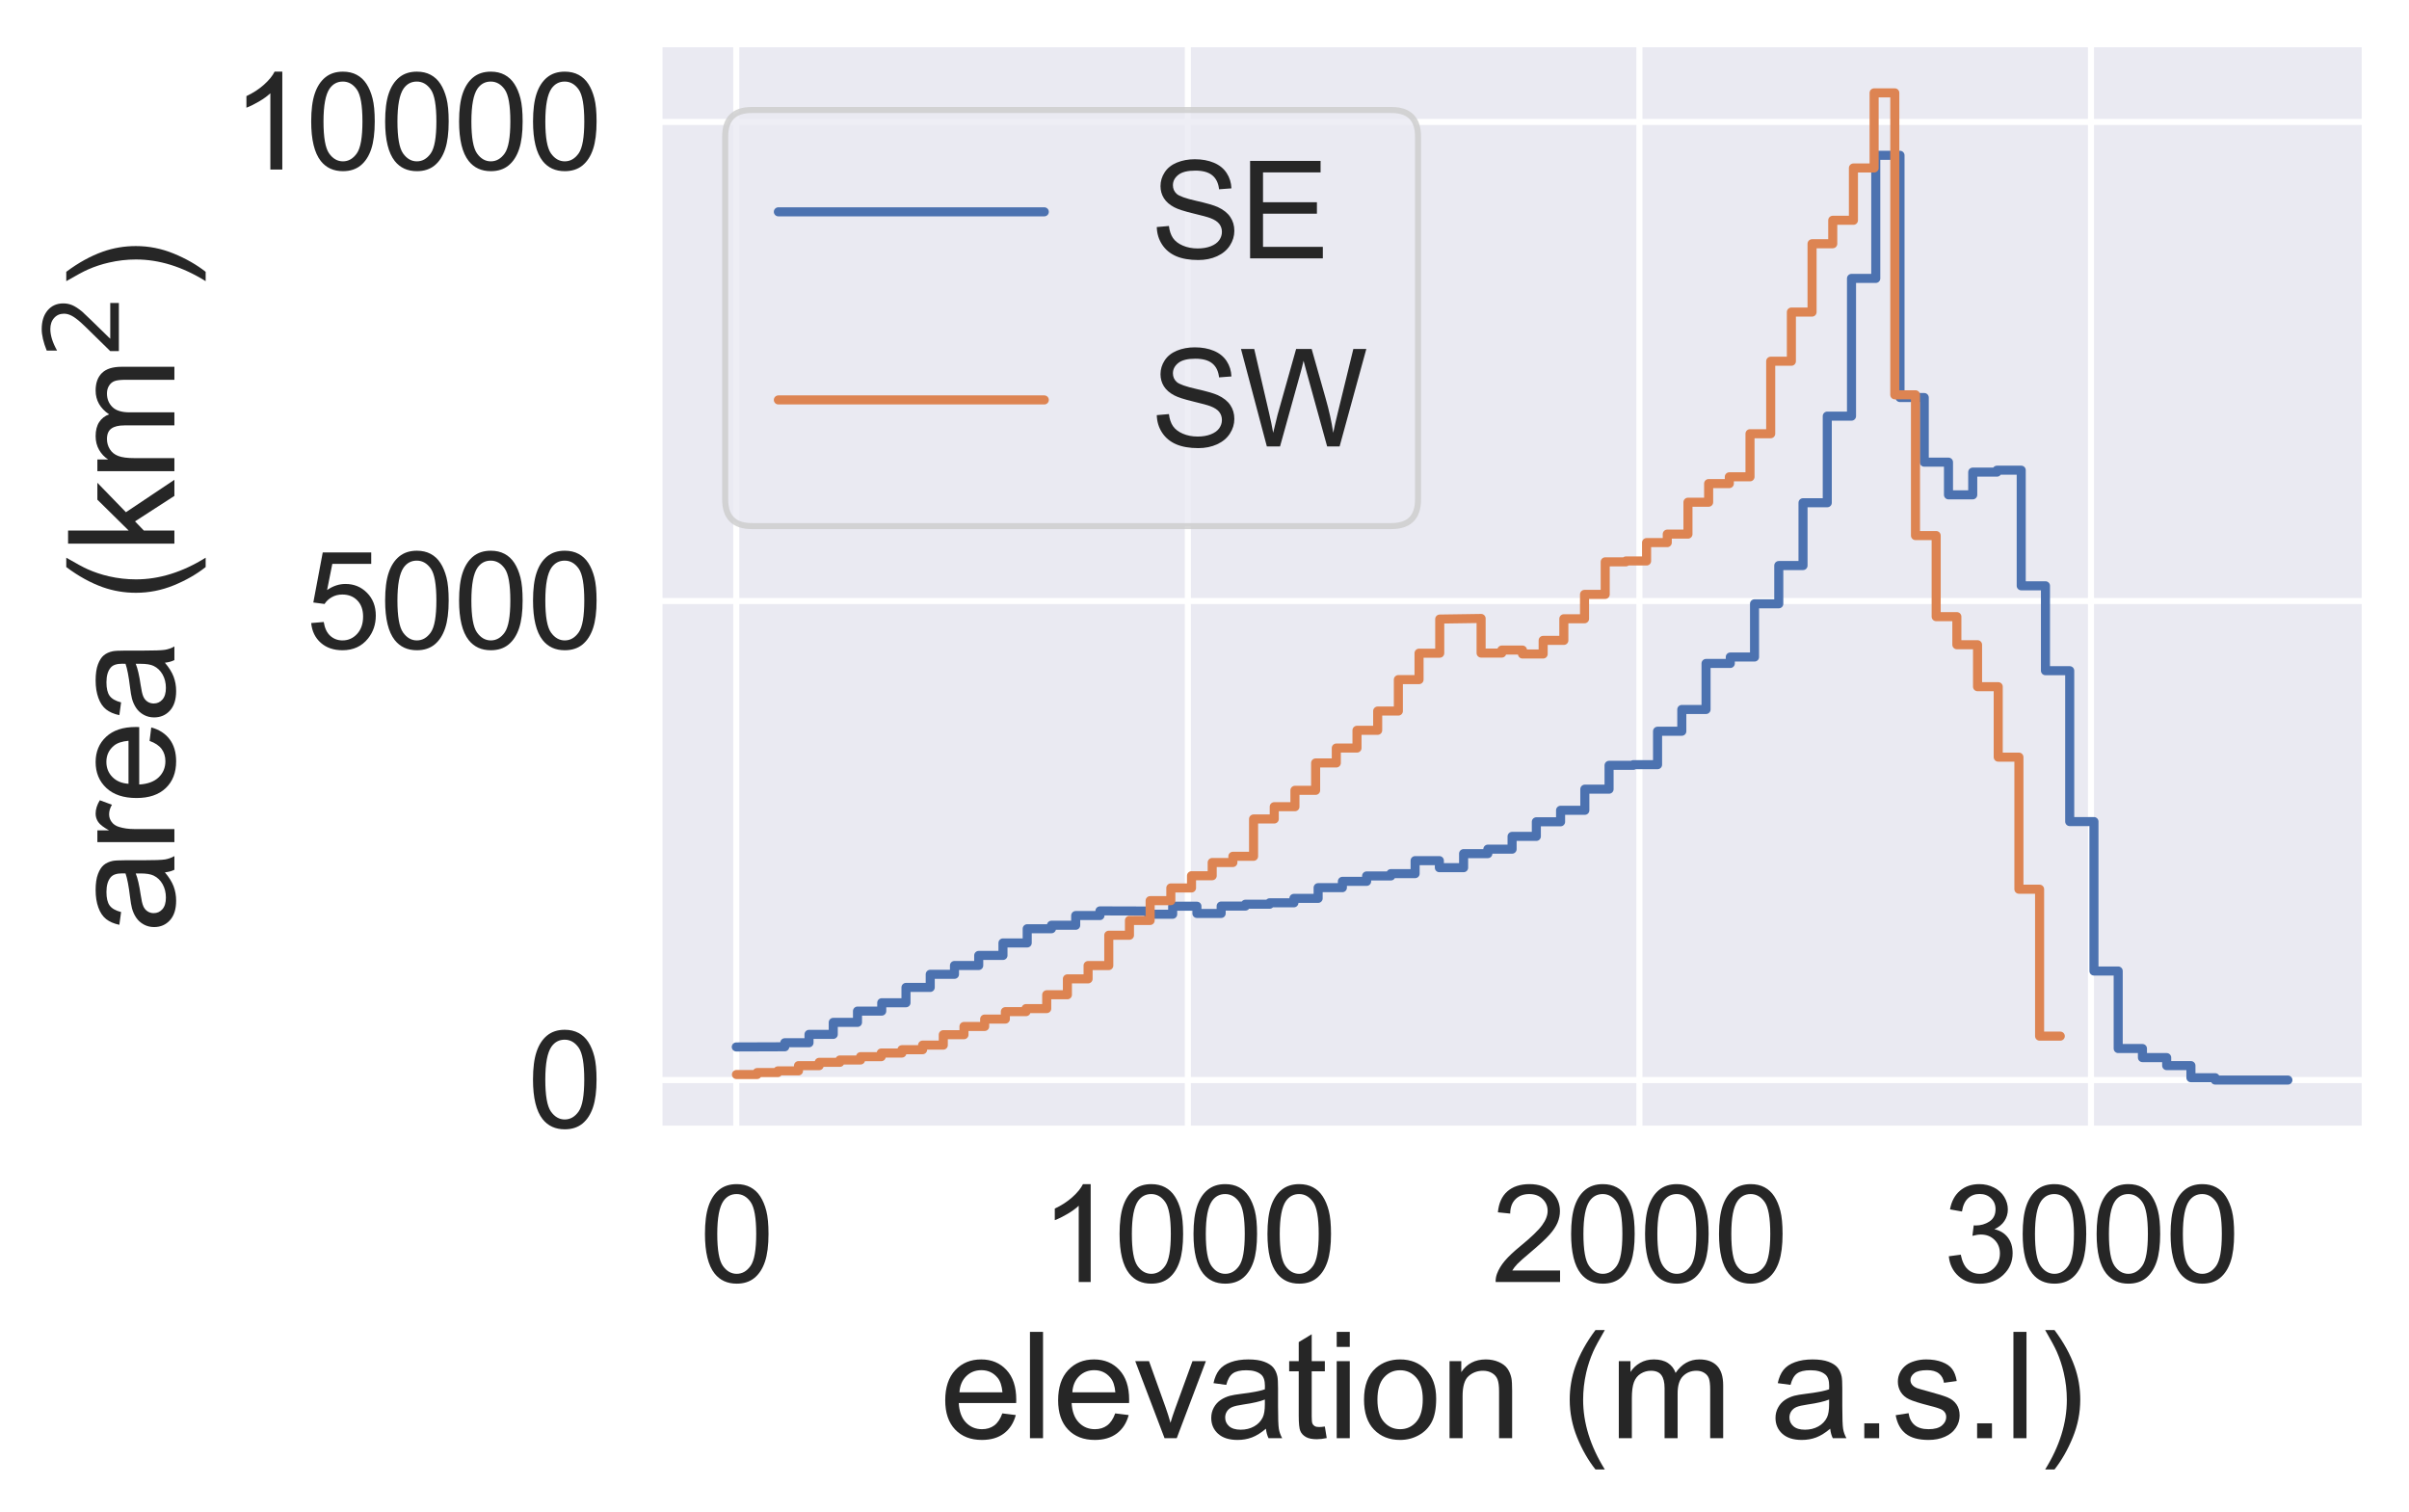 <?xml version="1.0" encoding="utf-8" standalone="no"?>
<!DOCTYPE svg PUBLIC "-//W3C//DTD SVG 1.1//EN"
  "http://www.w3.org/Graphics/SVG/1.1/DTD/svg11.dtd">
<svg height="250.202pt" version="1.1" viewBox="0 0 398.6 250.202" width="398.6pt" xmlns="http://www.w3.org/2000/svg" xmlns:xlink="http://www.w3.org/1999/xlink">
 <defs>
  <style type="text/css">*{stroke-linecap:butt;stroke-linejoin:round;}</style>
 </defs>
 <g id="figure_1">
  <g id="patch_1">
   <path d="M 0 250.202 
L 398.6 250.202 
L 398.6 0 
L 0 0 
z
" style="fill:#ffffff;"/>
  </g>
  <g id="axes_1">
   <g id="patch_2">
    <path d="M 108.99 186.86 
L 391.4 186.86 
L 391.4 7.2 
L 108.99 7.2 
z
" style="fill:#eaeaf2;"/>
   </g>
   <g id="matplotlib.axis_1">
    <g id="xtick_1">
     <g id="line2d_1">
      <path clip-path="url(#p63dc96736a)" d="M 121.826 186.86 
L 121.826 7.2 
" style="fill:none;stroke:#ffffff;stroke-linecap:round;"/>
     </g>
     <g id="text_1">
      <!-- 0 -->
      <g style="fill:#262626;" transform="translate(115.709 212.107)scale(0.22 -0.22)">
       <defs>
        <path d="M 266 2259 
Q 266 3072 433 3567 
Q 600 4063 929 4331 
Q 1259 4600 1759 4600 
Q 2128 4600 2406 4451 
Q 2684 4303 2865 4023 
Q 3047 3744 3150 3342 
Q 3253 2941 3253 2259 
Q 3253 1453 3087 958 
Q 2922 463 2592 192 
Q 2263 -78 1759 -78 
Q 1097 -78 719 397 
Q 266 969 266 2259 
z
M 844 2259 
Q 844 1131 1108 757 
Q 1372 384 1759 384 
Q 2147 384 2411 759 
Q 2675 1134 2675 2259 
Q 2675 3391 2411 3762 
Q 2147 4134 1753 4134 
Q 1366 4134 1134 3806 
Q 844 3388 844 2259 
z
" id="ArialMT-30" transform="scale(0.016)"/>
       </defs>
       <use xlink:href="#ArialMT-30"/>
      </g>
     </g>
    </g>
    <g id="xtick_2">
     <g id="line2d_2">
      <path clip-path="url(#p63dc96736a)" d="M 196.543 186.86 
L 196.543 7.2 
" style="fill:none;stroke:#ffffff;stroke-linecap:round;"/>
     </g>
     <g id="text_2">
      <!-- 1000 -->
      <g style="fill:#262626;" transform="translate(172.075 212.107)scale(0.22 -0.22)">
       <defs>
        <path d="M 2384 0 
L 1822 0 
L 1822 3584 
Q 1619 3391 1289 3197 
Q 959 3003 697 2906 
L 697 3450 
Q 1169 3672 1522 3987 
Q 1875 4303 2022 4600 
L 2384 4600 
L 2384 0 
z
" id="ArialMT-31" transform="scale(0.016)"/>
       </defs>
       <use xlink:href="#ArialMT-31"/>
       <use x="55.615" xlink:href="#ArialMT-30"/>
       <use x="111.23" xlink:href="#ArialMT-30"/>
       <use x="166.846" xlink:href="#ArialMT-30"/>
      </g>
     </g>
    </g>
    <g id="xtick_3">
     <g id="line2d_3">
      <path clip-path="url(#p63dc96736a)" d="M 271.259 186.86 
L 271.259 7.2 
" style="fill:none;stroke:#ffffff;stroke-linecap:round;"/>
     </g>
     <g id="text_3">
      <!-- 2000 -->
      <g style="fill:#262626;" transform="translate(246.791 212.107)scale(0.22 -0.22)">
       <defs>
        <path d="M 3222 541 
L 3222 0 
L 194 0 
Q 188 203 259 391 
Q 375 700 629 1000 
Q 884 1300 1366 1694 
Q 2113 2306 2375 2664 
Q 2638 3022 2638 3341 
Q 2638 3675 2398 3904 
Q 2159 4134 1775 4134 
Q 1369 4134 1125 3890 
Q 881 3647 878 3216 
L 300 3275 
Q 359 3922 746 4261 
Q 1134 4600 1788 4600 
Q 2447 4600 2831 4234 
Q 3216 3869 3216 3328 
Q 3216 3053 3103 2787 
Q 2991 2522 2730 2228 
Q 2469 1934 1863 1422 
Q 1356 997 1212 845 
Q 1069 694 975 541 
L 3222 541 
z
" id="ArialMT-32" transform="scale(0.016)"/>
       </defs>
       <use xlink:href="#ArialMT-32"/>
       <use x="55.615" xlink:href="#ArialMT-30"/>
       <use x="111.23" xlink:href="#ArialMT-30"/>
       <use x="166.846" xlink:href="#ArialMT-30"/>
      </g>
     </g>
    </g>
    <g id="xtick_4">
     <g id="line2d_4">
      <path clip-path="url(#p63dc96736a)" d="M 345.976 186.86 
L 345.976 7.2 
" style="fill:none;stroke:#ffffff;stroke-linecap:round;"/>
     </g>
     <g id="text_4">
      <!-- 3000 -->
      <g style="fill:#262626;" transform="translate(321.508 212.107)scale(0.22 -0.22)">
       <defs>
        <path d="M 269 1209 
L 831 1284 
Q 928 806 1161 595 
Q 1394 384 1728 384 
Q 2125 384 2398 659 
Q 2672 934 2672 1341 
Q 2672 1728 2419 1979 
Q 2166 2231 1775 2231 
Q 1616 2231 1378 2169 
L 1441 2663 
Q 1497 2656 1531 2656 
Q 1891 2656 2178 2843 
Q 2466 3031 2466 3422 
Q 2466 3731 2256 3934 
Q 2047 4138 1716 4138 
Q 1388 4138 1169 3931 
Q 950 3725 888 3313 
L 325 3413 
Q 428 3978 793 4289 
Q 1159 4600 1703 4600 
Q 2078 4600 2393 4439 
Q 2709 4278 2876 4000 
Q 3044 3722 3044 3409 
Q 3044 3113 2884 2869 
Q 2725 2625 2413 2481 
Q 2819 2388 3044 2092 
Q 3269 1797 3269 1353 
Q 3269 753 2831 336 
Q 2394 -81 1725 -81 
Q 1122 -81 723 278 
Q 325 638 269 1209 
z
" id="ArialMT-33" transform="scale(0.016)"/>
       </defs>
       <use xlink:href="#ArialMT-33"/>
       <use x="55.615" xlink:href="#ArialMT-30"/>
       <use x="111.23" xlink:href="#ArialMT-30"/>
       <use x="166.846" xlink:href="#ArialMT-30"/>
      </g>
     </g>
    </g>
    <g id="text_5">
     <!-- elevation (m a.s.l) -->
     <g style="fill:#262626;" transform="translate(155.502 237.951)scale(0.24 -0.24)">
      <defs>
       <path d="M 2694 1069 
L 3275 997 
Q 3138 488 2766 206 
Q 2394 -75 1816 -75 
Q 1088 -75 661 373 
Q 234 822 234 1631 
Q 234 2469 665 2931 
Q 1097 3394 1784 3394 
Q 2450 3394 2872 2941 
Q 3294 2488 3294 1666 
Q 3294 1616 3291 1516 
L 816 1516 
Q 847 969 1125 678 
Q 1403 388 1819 388 
Q 2128 388 2347 550 
Q 2566 713 2694 1069 
z
M 847 1978 
L 2700 1978 
Q 2663 2397 2488 2606 
Q 2219 2931 1791 2931 
Q 1403 2931 1139 2672 
Q 875 2413 847 1978 
z
" id="ArialMT-65" transform="scale(0.016)"/>
       <path d="M 409 0 
L 409 4581 
L 972 4581 
L 972 0 
L 409 0 
z
" id="ArialMT-6c" transform="scale(0.016)"/>
       <path d="M 1344 0 
L 81 3319 
L 675 3319 
L 1388 1331 
Q 1503 1009 1600 663 
Q 1675 925 1809 1294 
L 2547 3319 
L 3125 3319 
L 1869 0 
L 1344 0 
z
" id="ArialMT-76" transform="scale(0.016)"/>
       <path d="M 2588 409 
Q 2275 144 1986 34 
Q 1697 -75 1366 -75 
Q 819 -75 525 192 
Q 231 459 231 875 
Q 231 1119 342 1320 
Q 453 1522 633 1644 
Q 813 1766 1038 1828 
Q 1203 1872 1538 1913 
Q 2219 1994 2541 2106 
Q 2544 2222 2544 2253 
Q 2544 2597 2384 2738 
Q 2169 2928 1744 2928 
Q 1347 2928 1158 2789 
Q 969 2650 878 2297 
L 328 2372 
Q 403 2725 575 2942 
Q 747 3159 1072 3276 
Q 1397 3394 1825 3394 
Q 2250 3394 2515 3294 
Q 2781 3194 2906 3042 
Q 3031 2891 3081 2659 
Q 3109 2516 3109 2141 
L 3109 1391 
Q 3109 606 3145 398 
Q 3181 191 3288 0 
L 2700 0 
Q 2613 175 2588 409 
z
M 2541 1666 
Q 2234 1541 1622 1453 
Q 1275 1403 1131 1340 
Q 988 1278 909 1158 
Q 831 1038 831 891 
Q 831 666 1001 516 
Q 1172 366 1500 366 
Q 1825 366 2078 508 
Q 2331 650 2450 897 
Q 2541 1088 2541 1459 
L 2541 1666 
z
" id="ArialMT-61" transform="scale(0.016)"/>
       <path d="M 1650 503 
L 1731 6 
Q 1494 -44 1306 -44 
Q 1000 -44 831 53 
Q 663 150 594 308 
Q 525 466 525 972 
L 525 2881 
L 113 2881 
L 113 3319 
L 525 3319 
L 525 4141 
L 1084 4478 
L 1084 3319 
L 1650 3319 
L 1650 2881 
L 1084 2881 
L 1084 941 
Q 1084 700 1114 631 
Q 1144 563 1211 522 
Q 1278 481 1403 481 
Q 1497 481 1650 503 
z
" id="ArialMT-74" transform="scale(0.016)"/>
       <path d="M 425 3934 
L 425 4581 
L 988 4581 
L 988 3934 
L 425 3934 
z
M 425 0 
L 425 3319 
L 988 3319 
L 988 0 
L 425 0 
z
" id="ArialMT-69" transform="scale(0.016)"/>
       <path d="M 213 1659 
Q 213 2581 725 3025 
Q 1153 3394 1769 3394 
Q 2453 3394 2887 2945 
Q 3322 2497 3322 1706 
Q 3322 1066 3130 698 
Q 2938 331 2570 128 
Q 2203 -75 1769 -75 
Q 1072 -75 642 372 
Q 213 819 213 1659 
z
M 791 1659 
Q 791 1022 1069 705 
Q 1347 388 1769 388 
Q 2188 388 2466 706 
Q 2744 1025 2744 1678 
Q 2744 2294 2464 2611 
Q 2184 2928 1769 2928 
Q 1347 2928 1069 2612 
Q 791 2297 791 1659 
z
" id="ArialMT-6f" transform="scale(0.016)"/>
       <path d="M 422 0 
L 422 3319 
L 928 3319 
L 928 2847 
Q 1294 3394 1984 3394 
Q 2284 3394 2536 3286 
Q 2788 3178 2913 3003 
Q 3038 2828 3088 2588 
Q 3119 2431 3119 2041 
L 3119 0 
L 2556 0 
L 2556 2019 
Q 2556 2363 2490 2533 
Q 2425 2703 2258 2804 
Q 2091 2906 1866 2906 
Q 1506 2906 1245 2678 
Q 984 2450 984 1813 
L 984 0 
L 422 0 
z
" id="ArialMT-6e" transform="scale(0.016)"/>
       <path id="ArialMT-20" transform="scale(0.016)"/>
       <path d="M 1497 -1347 
Q 1031 -759 709 28 
Q 388 816 388 1659 
Q 388 2403 628 3084 
Q 909 3875 1497 4659 
L 1900 4659 
Q 1522 4009 1400 3731 
Q 1209 3300 1100 2831 
Q 966 2247 966 1656 
Q 966 153 1900 -1347 
L 1497 -1347 
z
" id="ArialMT-28" transform="scale(0.016)"/>
       <path d="M 422 0 
L 422 3319 
L 925 3319 
L 925 2853 
Q 1081 3097 1340 3245 
Q 1600 3394 1931 3394 
Q 2300 3394 2536 3241 
Q 2772 3088 2869 2813 
Q 3263 3394 3894 3394 
Q 4388 3394 4653 3120 
Q 4919 2847 4919 2278 
L 4919 0 
L 4359 0 
L 4359 2091 
Q 4359 2428 4304 2576 
Q 4250 2725 4106 2815 
Q 3963 2906 3769 2906 
Q 3419 2906 3187 2673 
Q 2956 2441 2956 1928 
L 2956 0 
L 2394 0 
L 2394 2156 
Q 2394 2531 2256 2718 
Q 2119 2906 1806 2906 
Q 1569 2906 1367 2781 
Q 1166 2656 1075 2415 
Q 984 2175 984 1722 
L 984 0 
L 422 0 
z
" id="ArialMT-6d" transform="scale(0.016)"/>
       <path d="M 581 0 
L 581 641 
L 1222 641 
L 1222 0 
L 581 0 
z
" id="ArialMT-2e" transform="scale(0.016)"/>
       <path d="M 197 991 
L 753 1078 
Q 800 744 1014 566 
Q 1228 388 1613 388 
Q 2000 388 2187 545 
Q 2375 703 2375 916 
Q 2375 1106 2209 1216 
Q 2094 1291 1634 1406 
Q 1016 1563 777 1677 
Q 538 1791 414 1992 
Q 291 2194 291 2438 
Q 291 2659 392 2848 
Q 494 3038 669 3163 
Q 800 3259 1026 3326 
Q 1253 3394 1513 3394 
Q 1903 3394 2198 3281 
Q 2494 3169 2634 2976 
Q 2775 2784 2828 2463 
L 2278 2388 
Q 2241 2644 2061 2787 
Q 1881 2931 1553 2931 
Q 1166 2931 1000 2803 
Q 834 2675 834 2503 
Q 834 2394 903 2306 
Q 972 2216 1119 2156 
Q 1203 2125 1616 2013 
Q 2213 1853 2448 1751 
Q 2684 1650 2818 1456 
Q 2953 1263 2953 975 
Q 2953 694 2789 445 
Q 2625 197 2315 61 
Q 2006 -75 1616 -75 
Q 969 -75 630 194 
Q 291 463 197 991 
z
" id="ArialMT-73" transform="scale(0.016)"/>
       <path d="M 791 -1347 
L 388 -1347 
Q 1322 153 1322 1656 
Q 1322 2244 1188 2822 
Q 1081 3291 891 3722 
Q 769 4003 388 4659 
L 791 4659 
Q 1378 3875 1659 3084 
Q 1900 2403 1900 1659 
Q 1900 816 1576 28 
Q 1253 -759 791 -1347 
z
" id="ArialMT-29" transform="scale(0.016)"/>
      </defs>
      <use xlink:href="#ArialMT-65"/>
      <use x="55.615" xlink:href="#ArialMT-6c"/>
      <use x="77.832" xlink:href="#ArialMT-65"/>
      <use x="133.447" xlink:href="#ArialMT-76"/>
      <use x="183.447" xlink:href="#ArialMT-61"/>
      <use x="239.062" xlink:href="#ArialMT-74"/>
      <use x="266.846" xlink:href="#ArialMT-69"/>
      <use x="289.062" xlink:href="#ArialMT-6f"/>
      <use x="344.678" xlink:href="#ArialMT-6e"/>
      <use x="400.293" xlink:href="#ArialMT-20"/>
      <use x="428.076" xlink:href="#ArialMT-28"/>
      <use x="461.377" xlink:href="#ArialMT-6d"/>
      <use x="544.678" xlink:href="#ArialMT-20"/>
      <use x="572.461" xlink:href="#ArialMT-61"/>
      <use x="628.076" xlink:href="#ArialMT-2e"/>
      <use x="655.859" xlink:href="#ArialMT-73"/>
      <use x="705.859" xlink:href="#ArialMT-2e"/>
      <use x="733.643" xlink:href="#ArialMT-6c"/>
      <use x="755.859" xlink:href="#ArialMT-29"/>
     </g>
    </g>
   </g>
   <g id="matplotlib.axis_2">
    <g id="ytick_1">
     <g id="line2d_5">
      <path clip-path="url(#p63dc96736a)" d="M 108.99 178.695 
L 391.4 178.695 
" style="fill:none;stroke:#ffffff;stroke-linecap:round;"/>
     </g>
     <g id="text_6">
      <!-- 0 -->
      <g style="fill:#262626;" transform="translate(87.256 186.569)scale(0.22 -0.22)">
       <use xlink:href="#ArialMT-30"/>
      </g>
     </g>
    </g>
    <g id="ytick_2">
     <g id="line2d_6">
      <path clip-path="url(#p63dc96736a)" d="M 108.99 99.434 
L 391.4 99.434 
" style="fill:none;stroke:#ffffff;stroke-linecap:round;"/>
     </g>
     <g id="text_7">
      <!-- 5000 -->
      <g style="fill:#262626;" transform="translate(50.554 107.308)scale(0.22 -0.22)">
       <defs>
        <path d="M 266 1200 
L 856 1250 
Q 922 819 1161 601 
Q 1400 384 1738 384 
Q 2144 384 2425 690 
Q 2706 997 2706 1503 
Q 2706 1984 2436 2262 
Q 2166 2541 1728 2541 
Q 1456 2541 1237 2417 
Q 1019 2294 894 2097 
L 366 2166 
L 809 4519 
L 3088 4519 
L 3088 3981 
L 1259 3981 
L 1013 2750 
Q 1425 3038 1878 3038 
Q 2478 3038 2890 2622 
Q 3303 2206 3303 1553 
Q 3303 931 2941 478 
Q 2500 -78 1738 -78 
Q 1113 -78 717 272 
Q 322 622 266 1200 
z
" id="ArialMT-35" transform="scale(0.016)"/>
       </defs>
       <use xlink:href="#ArialMT-35"/>
       <use x="55.615" xlink:href="#ArialMT-30"/>
       <use x="111.23" xlink:href="#ArialMT-30"/>
       <use x="166.846" xlink:href="#ArialMT-30"/>
      </g>
     </g>
    </g>
    <g id="ytick_3">
     <g id="line2d_7">
      <path clip-path="url(#p63dc96736a)" d="M 108.99 20.173 
L 391.4 20.173 
" style="fill:none;stroke:#ffffff;stroke-linecap:round;"/>
     </g>
     <g id="text_8">
      <!-- 10000 -->
      <g style="fill:#262626;" transform="translate(38.32 28.046)scale(0.22 -0.22)">
       <use xlink:href="#ArialMT-31"/>
       <use x="55.615" xlink:href="#ArialMT-30"/>
       <use x="111.23" xlink:href="#ArialMT-30"/>
       <use x="166.846" xlink:href="#ArialMT-30"/>
       <use x="222.461" xlink:href="#ArialMT-30"/>
      </g>
     </g>
    </g>
    <g id="text_9">
     <!-- area (km$^2$) -->
     <g style="fill:#262626;" transform="translate(29.04 154.27)rotate(-90)scale(0.24 -0.24)">
      <defs>
       <path d="M 416 0 
L 416 3319 
L 922 3319 
L 922 2816 
Q 1116 3169 1280 3281 
Q 1444 3394 1641 3394 
Q 1925 3394 2219 3213 
L 2025 2691 
Q 1819 2813 1613 2813 
Q 1428 2813 1281 2702 
Q 1134 2591 1072 2394 
Q 978 2094 978 1738 
L 978 0 
L 416 0 
z
" id="ArialMT-72" transform="scale(0.016)"/>
       <path d="M 425 0 
L 425 4581 
L 988 4581 
L 988 1969 
L 2319 3319 
L 3047 3319 
L 1778 2088 
L 3175 0 
L 2481 0 
L 1384 1697 
L 988 1316 
L 988 0 
L 425 0 
z
" id="ArialMT-6b" transform="scale(0.016)"/>
       <path d="M 1228 531 
L 3431 531 
L 3431 0 
L 469 0 
L 469 531 
Q 828 903 1448 1529 
Q 2069 2156 2228 2338 
Q 2531 2678 2651 2914 
Q 2772 3150 2772 3378 
Q 2772 3750 2511 3984 
Q 2250 4219 1831 4219 
Q 1534 4219 1204 4116 
Q 875 4013 500 3803 
L 500 4441 
Q 881 4594 1212 4672 
Q 1544 4750 1819 4750 
Q 2544 4750 2975 4387 
Q 3406 4025 3406 3419 
Q 3406 3131 3298 2873 
Q 3191 2616 2906 2266 
Q 2828 2175 2409 1742 
Q 1991 1309 1228 531 
z
" id="DejaVuSans-32" transform="scale(0.016)"/>
      </defs>
      <use transform="translate(0 0.766)" xlink:href="#ArialMT-61"/>
      <use transform="translate(55.615 0.766)" xlink:href="#ArialMT-72"/>
      <use transform="translate(88.916 0.766)" xlink:href="#ArialMT-65"/>
      <use transform="translate(144.531 0.766)" xlink:href="#ArialMT-61"/>
      <use transform="translate(200.146 0.766)" xlink:href="#ArialMT-20"/>
      <use transform="translate(227.93 0.766)" xlink:href="#ArialMT-28"/>
      <use transform="translate(261.23 0.766)" xlink:href="#ArialMT-6b"/>
      <use transform="translate(311.23 0.766)" xlink:href="#ArialMT-6d"/>
      <use transform="translate(395.488 39.047)scale(0.7)" xlink:href="#DejaVuSans-32"/>
      <use transform="translate(442.759 0.766)" xlink:href="#ArialMT-29"/>
     </g>
    </g>
   </g>
   <g id="line2d_8">
    <path clip-path="url(#p63dc96736a)" d="M 121.827 173.217 
L 129.85 173.19 
L 129.85 172.523 
L 133.862 172.523 
L 133.862 171.138 
L 137.873 171.138 
L 137.873 169.153 
L 141.885 169.153 
L 141.885 167.286 
L 145.896 167.286 
L 145.896 165.905 
L 149.908 165.905 
L 149.908 163.369 
L 153.919 163.369 
L 153.919 161.199 
L 157.931 161.199 
L 157.931 159.74 
L 161.942 159.74 
L 161.942 158.075 
L 165.954 158.075 
L 165.954 156.009 
L 169.965 156.009 
L 169.965 153.66 
L 173.977 153.66 
L 173.977 153.082 
L 177.988 153.082 
L 177.988 151.478 
L 182 151.478 
L 182 150.708 
L 190.023 150.73 
L 190.023 151.263 
L 194.034 151.263 
L 194.034 149.935 
L 198.046 149.935 
L 198.046 151.13 
L 202.057 151.13 
L 202.057 149.907 
L 206.069 149.907 
L 206.069 149.604 
L 210.08 149.604 
L 210.08 149.369 
L 214.092 149.369 
L 214.092 148.637 
L 218.103 148.637 
L 218.103 146.865 
L 222.115 146.865 
L 222.115 145.821 
L 226.126 145.821 
L 226.126 144.925 
L 230.138 144.925 
L 230.138 144.541 
L 234.149 144.541 
L 234.149 142.391 
L 238.161 142.391 
L 238.161 143.559 
L 242.172 143.559 
L 242.172 141.233 
L 246.184 141.233 
L 246.184 140.494 
L 250.195 140.494 
L 250.195 138.38 
L 254.207 138.38 
L 254.207 135.966 
L 258.218 135.966 
L 258.218 134.063 
L 262.23 134.063 
L 262.23 130.567 
L 266.241 130.567 
L 266.241 126.626 
L 270.253 126.626 
L 270.253 126.514 
L 274.264 126.514 
L 274.264 120.983 
L 278.276 120.983 
L 278.276 117.382 
L 282.287 117.382 
L 282.287 109.768 
L 286.299 109.768 
L 286.299 108.704 
L 290.31 108.704 
L 290.31 99.897 
L 294.322 99.897 
L 294.322 93.57 
L 298.333 93.57 
L 298.333 83.18 
L 302.345 83.18 
L 302.345 68.849 
L 306.356 68.849 
L 306.356 46.064 
L 310.368 46.064 
L 310.368 25.696 
L 314.379 25.696 
L 314.379 65.773 
L 318.391 65.773 
L 318.391 76.464 
L 322.402 76.464 
L 322.402 81.871 
L 326.414 81.871 
L 326.414 78.114 
L 330.425 78.114 
L 330.425 77.794 
L 334.437 77.794 
L 334.437 96.919 
L 338.448 96.919 
L 338.448 110.968 
L 342.46 110.968 
L 342.46 135.93 
L 346.471 135.93 
L 346.471 160.654 
L 350.483 160.654 
L 350.483 173.48 
L 354.494 173.48 
L 354.494 174.98 
L 358.506 174.98 
L 358.506 176.304 
L 362.517 176.304 
L 362.517 178.31 
L 366.529 178.31 
L 366.529 178.693 
L 378.563 178.694 
L 378.563 178.694 
" style="fill:none;stroke:#4c72b0;stroke-linecap:round;stroke-width:1.5;"/>
   </g>
   <g id="line2d_9">
    <path clip-path="url(#p63dc96736a)" d="M 121.854 177.778 
L 125.277 177.778 
L 125.277 177.456 
L 128.699 177.456 
L 128.699 177.178 
L 132.122 177.178 
L 132.122 176.31 
L 135.544 176.31 
L 135.544 175.761 
L 138.967 175.761 
L 138.967 175.374 
L 142.39 175.374 
L 142.39 174.827 
L 145.812 174.827 
L 145.812 174.225 
L 149.235 174.225 
L 149.235 173.673 
L 152.657 173.673 
L 152.657 172.914 
L 156.08 172.914 
L 156.08 171.191 
L 159.503 171.191 
L 159.503 169.828 
L 162.925 169.828 
L 162.925 168.604 
L 166.348 168.604 
L 166.348 167.377 
L 169.77 167.377 
L 169.77 166.872 
L 173.193 166.872 
L 173.193 164.584 
L 176.616 164.584 
L 176.616 161.953 
L 180.038 161.953 
L 180.038 159.751 
L 183.461 159.751 
L 183.461 154.734 
L 186.883 154.734 
L 186.883 152.288 
L 190.306 152.288 
L 190.306 149.013 
L 193.729 149.013 
L 193.729 146.911 
L 197.151 146.911 
L 197.151 144.889 
L 200.574 144.889 
L 200.574 142.704 
L 203.996 142.704 
L 203.996 141.674 
L 207.419 141.674 
L 207.419 135.501 
L 210.842 135.501 
L 210.842 133.468 
L 214.264 133.468 
L 214.264 130.759 
L 217.687 130.759 
L 217.687 126.232 
L 221.109 126.232 
L 221.109 123.765 
L 224.532 123.765 
L 224.532 120.829 
L 227.955 120.829 
L 227.955 117.643 
L 231.377 117.643 
L 231.377 112.442 
L 234.8 112.442 
L 234.8 108.069 
L 238.222 108.069 
L 238.222 102.425 
L 245.068 102.325 
L 245.068 108.049 
L 248.49 108.049 
L 248.49 107.555 
L 251.913 107.555 
L 251.913 108.205 
L 255.335 108.205 
L 255.335 105.951 
L 258.758 105.951 
L 258.758 102.374 
L 262.181 102.374 
L 262.181 98.342 
L 265.603 98.342 
L 265.603 92.957 
L 269.026 92.957 
L 269.026 92.814 
L 272.448 92.814 
L 272.448 89.774 
L 275.871 89.774 
L 275.871 88.37 
L 279.294 88.37 
L 279.294 83.093 
L 282.716 83.093 
L 282.716 80.01 
L 286.139 80.01 
L 286.139 78.889 
L 289.561 78.889 
L 289.561 71.759 
L 292.984 71.759 
L 292.984 59.765 
L 296.407 59.765 
L 296.407 51.631 
L 299.829 51.631 
L 299.829 40.328 
L 303.252 40.328 
L 303.252 36.447 
L 306.674 36.447 
L 306.674 27.794 
L 310.097 27.794 
L 310.097 15.366 
L 313.519 15.366 
L 313.519 65.32 
L 316.942 65.32 
L 316.942 88.61 
L 320.365 88.61 
L 320.365 102.025 
L 323.787 102.025 
L 323.787 106.671 
L 327.21 106.671 
L 327.21 113.612 
L 330.632 113.612 
L 330.632 125.268 
L 334.055 125.268 
L 334.055 147.12 
L 337.478 147.12 
L 337.478 171.428 
L 340.9 171.428 
L 340.9 171.428 
" style="fill:none;stroke:#dd8452;stroke-linecap:round;stroke-width:1.5;"/>
   </g>
   <g id="patch_3">
    <path d="M 108.99 186.86 
L 108.99 7.2 
" style="fill:none;stroke:#ffffff;stroke-linecap:square;stroke-linejoin:miter;stroke-width:1.25;"/>
   </g>
   <g id="patch_4">
    <path d="M 391.4 186.86 
L 391.4 7.2 
" style="fill:none;stroke:#ffffff;stroke-linecap:square;stroke-linejoin:miter;stroke-width:1.25;"/>
   </g>
   <g id="patch_5">
    <path d="M 108.99 186.86 
L 391.4 186.86 
" style="fill:none;stroke:#ffffff;stroke-linecap:square;stroke-linejoin:miter;stroke-width:1.25;"/>
   </g>
   <g id="patch_6">
    <path d="M 108.99 7.2 
L 391.4 7.2 
" style="fill:none;stroke:#ffffff;stroke-linecap:square;stroke-linejoin:miter;stroke-width:1.25;"/>
   </g>
   <g id="legend_1">
    <g id="patch_7">
     <path d="M 124.39 87.039 
L 230.231 87.039 
Q 234.631 87.039 234.631 82.639 
L 234.631 22.6 
Q 234.631 18.2 230.231 18.2 
L 124.39 18.2 
Q 119.99 18.2 119.99 22.6 
L 119.99 82.639 
Q 119.99 87.039 124.39 87.039 
z
" style="fill:#eaeaf2;opacity:0.8;stroke:#cccccc;stroke-linejoin:miter;"/>
    </g>
    <g id="line2d_10">
     <path d="M 128.79 35.047 
L 172.79 35.047 
" style="fill:none;stroke:#4c72b0;stroke-linecap:round;stroke-width:1.5;"/>
    </g>
    <g id="line2d_11"/>
    <g id="text_10">
     <!-- SE -->
     <g style="fill:#262626;" transform="translate(190.39 42.747)scale(0.22 -0.22)">
      <defs>
       <path d="M 288 1472 
L 859 1522 
Q 900 1178 1048 958 
Q 1197 738 1509 602 
Q 1822 466 2213 466 
Q 2559 466 2825 569 
Q 3091 672 3220 851 
Q 3350 1031 3350 1244 
Q 3350 1459 3225 1620 
Q 3100 1781 2813 1891 
Q 2628 1963 1997 2114 
Q 1366 2266 1113 2400 
Q 784 2572 623 2826 
Q 463 3081 463 3397 
Q 463 3744 659 4045 
Q 856 4347 1234 4503 
Q 1613 4659 2075 4659 
Q 2584 4659 2973 4495 
Q 3363 4331 3572 4012 
Q 3781 3694 3797 3291 
L 3216 3247 
Q 3169 3681 2898 3903 
Q 2628 4125 2100 4125 
Q 1550 4125 1298 3923 
Q 1047 3722 1047 3438 
Q 1047 3191 1225 3031 
Q 1400 2872 2139 2705 
Q 2878 2538 3153 2413 
Q 3553 2228 3743 1945 
Q 3934 1663 3934 1294 
Q 3934 928 3725 604 
Q 3516 281 3123 101 
Q 2731 -78 2241 -78 
Q 1619 -78 1198 103 
Q 778 284 539 648 
Q 300 1013 288 1472 
z
" id="ArialMT-53" transform="scale(0.016)"/>
       <path d="M 506 0 
L 506 4581 
L 3819 4581 
L 3819 4041 
L 1113 4041 
L 1113 2638 
L 3647 2638 
L 3647 2100 
L 1113 2100 
L 1113 541 
L 3925 541 
L 3925 0 
L 506 0 
z
" id="ArialMT-45" transform="scale(0.016)"/>
      </defs>
      <use xlink:href="#ArialMT-53"/>
      <use x="66.699" xlink:href="#ArialMT-45"/>
     </g>
    </g>
    <g id="line2d_12">
     <path d="M 128.79 66.167 
L 172.79 66.167 
" style="fill:none;stroke:#dd8452;stroke-linecap:round;stroke-width:1.5;"/>
    </g>
    <g id="line2d_13"/>
    <g id="text_11">
     <!-- SW -->
     <g style="fill:#262626;" transform="translate(190.39 73.867)scale(0.22 -0.22)">
      <defs>
       <path d="M 1294 0 
L 78 4581 
L 700 4581 
L 1397 1578 
Q 1509 1106 1591 641 
Q 1766 1375 1797 1488 
L 2669 4581 
L 3400 4581 
L 4056 2263 
Q 4303 1400 4413 641 
Q 4500 1075 4641 1638 
L 5359 4581 
L 5969 4581 
L 4713 0 
L 4128 0 
L 3163 3491 
Q 3041 3928 3019 4028 
Q 2947 3713 2884 3491 
L 1913 0 
L 1294 0 
z
" id="ArialMT-57" transform="scale(0.016)"/>
      </defs>
      <use xlink:href="#ArialMT-53"/>
      <use x="66.699" xlink:href="#ArialMT-57"/>
     </g>
    </g>
   </g>
  </g>
 </g>
 <defs>
  <clipPath id="p63dc96736a">
   <rect height="179.66" width="282.41" x="108.99" y="7.2"/>
  </clipPath>
 </defs>
</svg>
